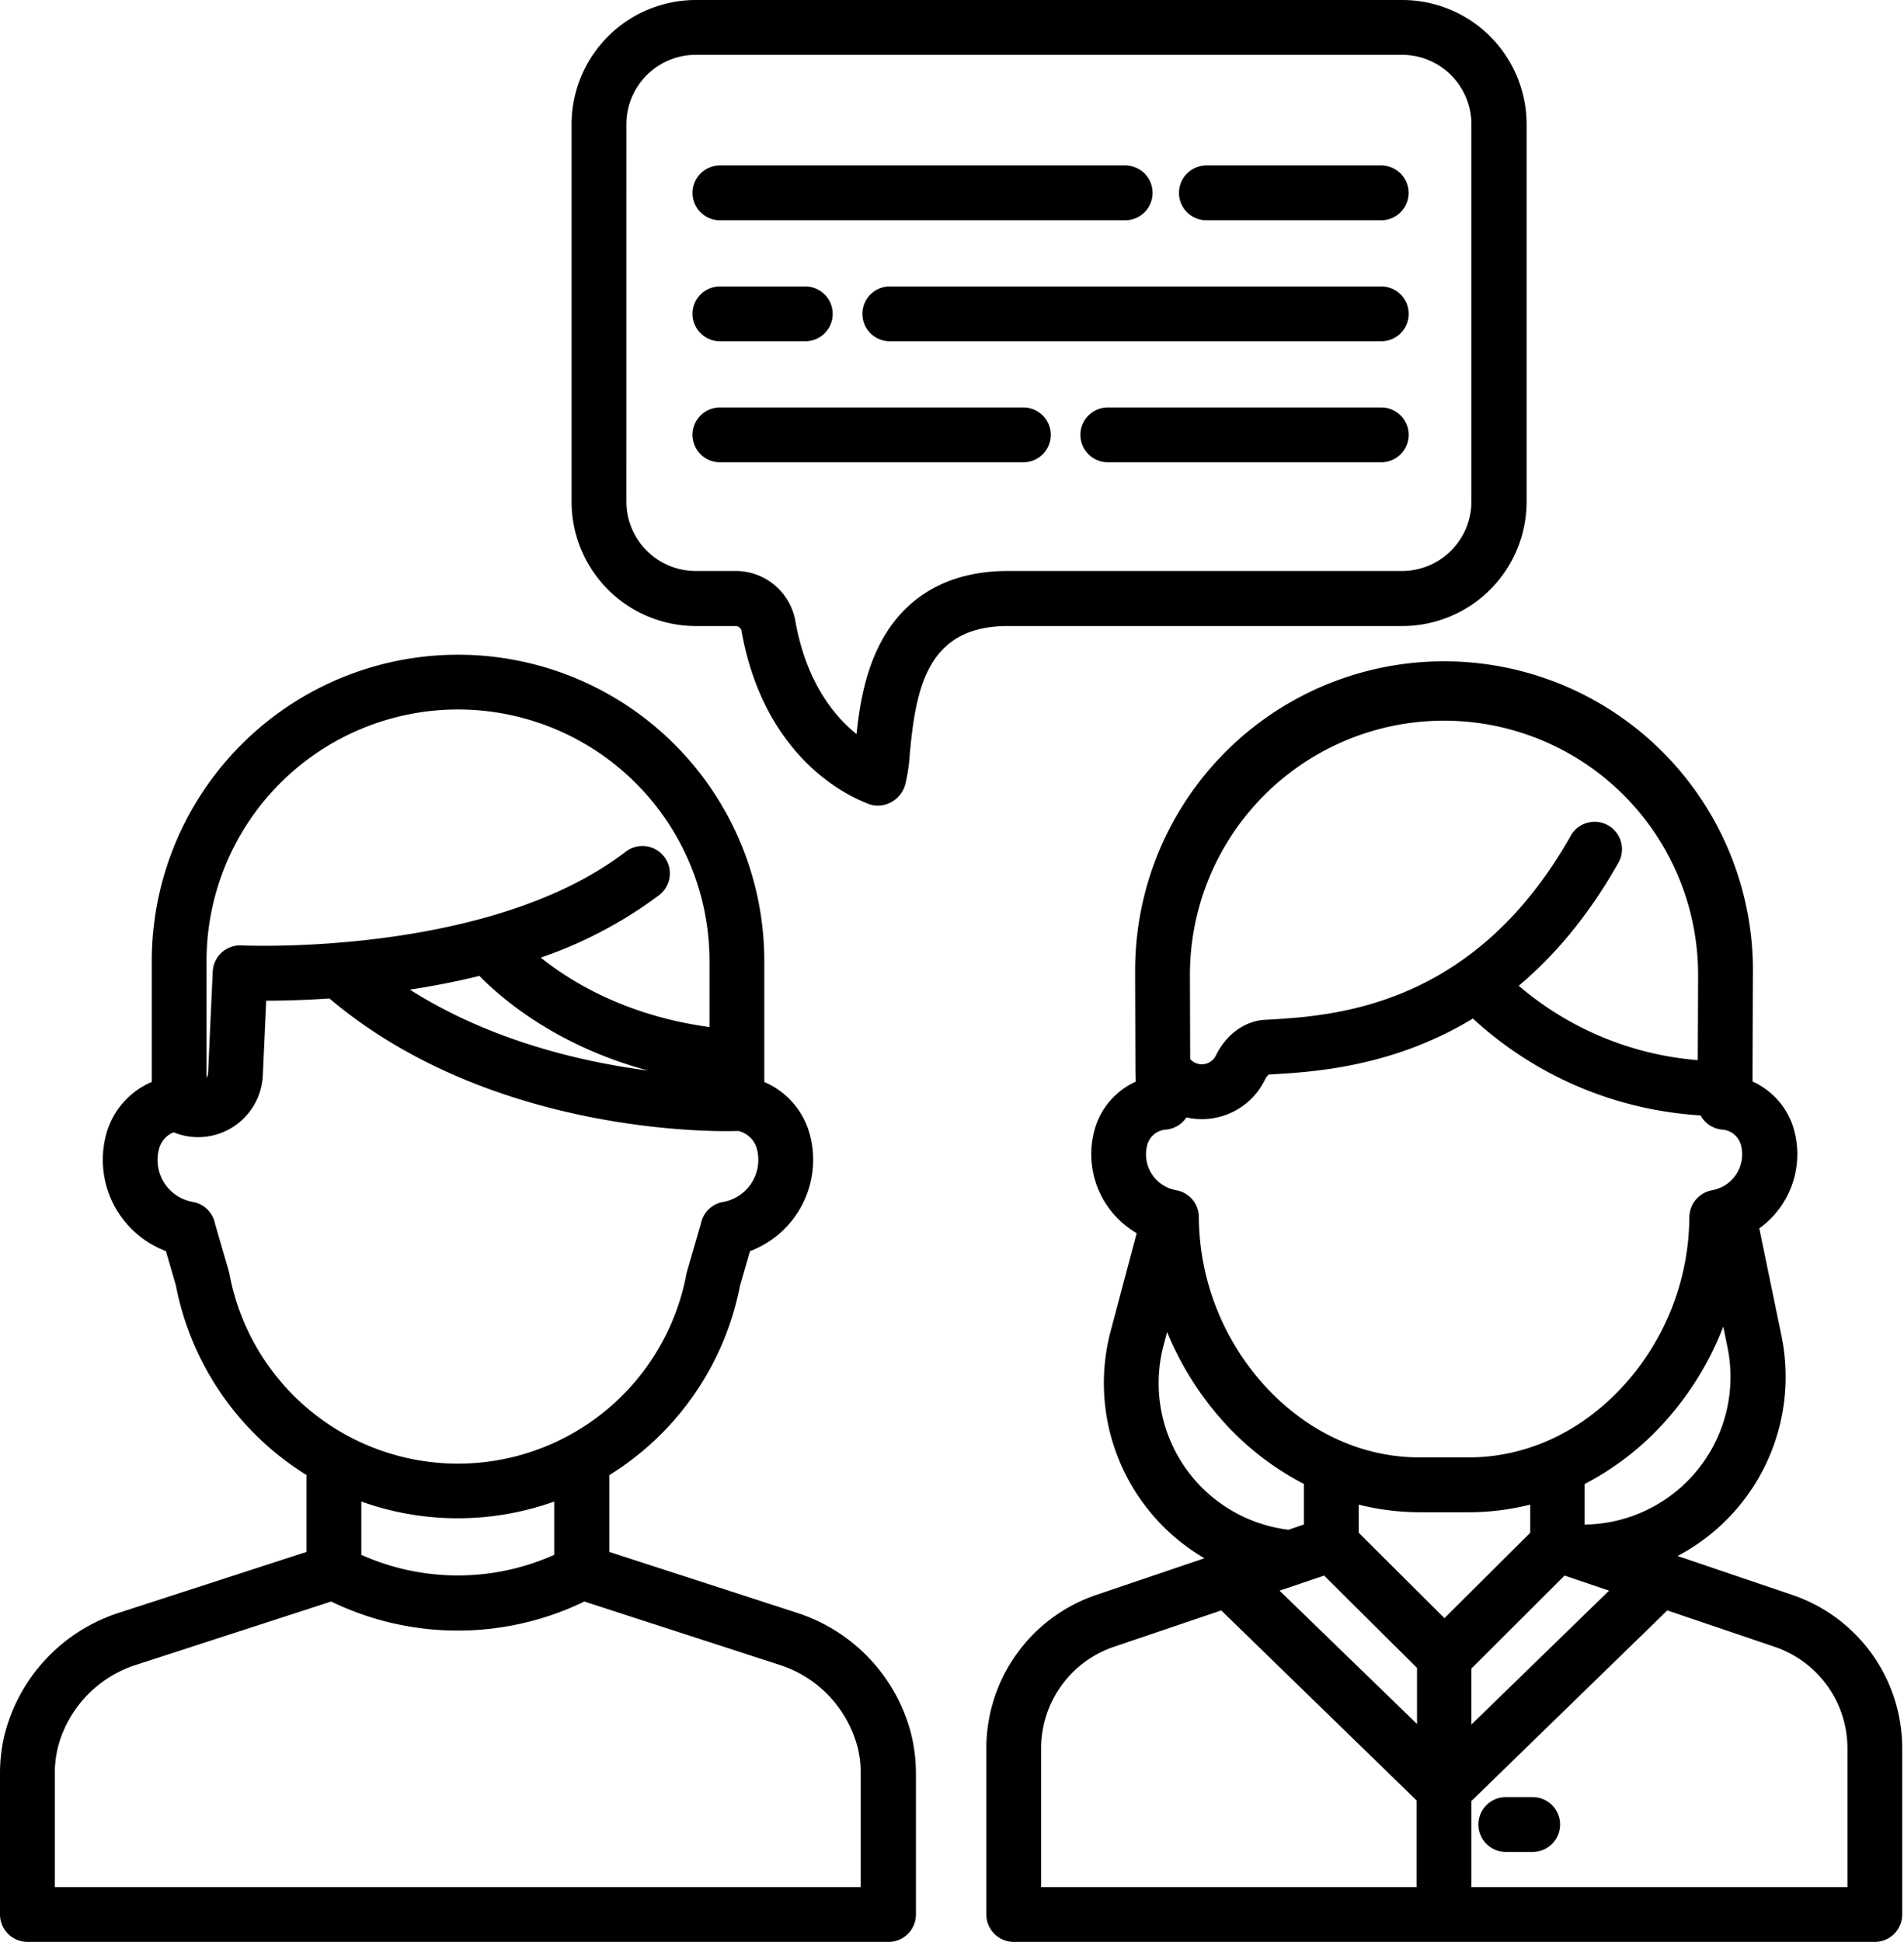 <svg xmlns="http://www.w3.org/2000/svg" width="51" height="52" viewBox="0 0 51 52">
    <path d="M1.468 47.512a2.936 2.936 0 0 1 .1-.791 3.16 3.16 0 0 1 2.101-2.15l5.201-1.688a7.783 7.783 0 0 0 6.783 0l5.2 1.687a3.159 3.159 0 0 1 2.132 2.27c.049.22.072.446.07.672v3.017H1.468zm13.377-7.306v1.427a6.327 6.327 0 0 1-5.167 0v-1.427a7.676 7.676 0 0 0 5.167 0zm-8.698-6.094a.73.73 0 0 0-.017-.07l-.37-1.274a.734.734 0 0 0-.595-.585 1.14 1.14 0 0 1-.911-1.4.657.657 0 0 1 .396-.463 1.735 1.735 0 0 0 2.39-1.526l.091-1.999c.422 0 1.005-.013 1.692-.06 4.44 3.752 10.675 3.56 10.943 3.548h.006c.251.056.449.25.507.501a1.145 1.145 0 0 1-.912 1.4.734.734 0 0 0-.594.584l-.37 1.275a.784.784 0 0 0-.017.07 6.227 6.227 0 0 1-12.24 0zm-.615-8.378a6.736 6.736 0 1 1 13.472 0v1.767c-2.205-.3-3.686-1.192-4.52-1.86a11.521 11.521 0 0 0 3.163-1.666.734.734 0 1 0-.893-1.165c-3.656 2.804-10.22 2.508-10.286 2.505a.734.734 0 0 0-.77.7l-.124 2.712a.26.26 0 0 1-.042.133zm7.309.397c.618.63 2.097 1.889 4.526 2.536-1.755-.227-4.216-.789-6.388-2.168.652-.1 1.272-.222 1.862-.368zM.734 51.997H23.8a.734.734 0 0 0 .734-.734v-3.75a4.383 4.383 0 0 0-.154-1.18 4.623 4.623 0 0 0-3.064-3.158l-4.993-1.62v-2.058a7.69 7.69 0 0 0 3.5-5.078l.266-.918a2.614 2.614 0 0 0 1.617-3.067 2.125 2.125 0 0 0-1.234-1.462v-3.238a8.203 8.203 0 0 0-16.406 0v3.236a2.124 2.124 0 0 0-1.237 1.464A2.614 2.614 0 0 0 4.444 33.5l.267.918a7.69 7.69 0 0 0 3.499 5.078v2.058l-4.992 1.62a4.623 4.623 0 0 0-3.11 3.332c-.074.33-.11.667-.108 1.005v3.75c0 .406.329.735.734.735z"/>
    <path d="M41.054 48.12h-.72a.734.734 0 0 0 0 1.468h.72a.734.734 0 0 0 0-1.468z"/>
    <path d="M45.485 26.125l-.009 2.262a8.415 8.415 0 0 1-4.796-1.992c.942-.791 1.857-1.854 2.666-3.286a.734.734 0 1 0-1.278-.722c-2.603 4.608-6.359 4.818-8.164 4.919l-.027.001c-.539.03-1.042.4-1.314.965a.418.418 0 0 1-.665.105l-.018-.017-.007-2.279a6.806 6.806 0 1 1 13.612.044zm1.151 4.548a.975.975 0 0 1-.779 1.197.744.744 0 0 0-.607.732 6.765 6.765 0 0 1-1.742 4.478c-1.133 1.254-2.615 1.944-4.171 1.944h-1.312c-1.556 0-3.037-.69-4.17-1.944a6.771 6.771 0 0 1-1.743-4.488.734.734 0 0 0-.607-.723.975.975 0 0 1-.779-1.197.558.558 0 0 1 .507-.425.733.733 0 0 0 .545-.327 1.88 1.88 0 0 0 2.105-1.011c.024-.053.059-.1.103-.138 1.17-.065 3.302-.186 5.466-1.498a9.881 9.881 0 0 0 6.1 2.593.733.733 0 0 0 .576.381c.245.015.45.188.508.426zm-4.154 10.149v.01l-.036-.012v-1.084a7.562 7.562 0 0 0 2.153-1.671 8.263 8.263 0 0 0 1.56-2.543l.111.543a3.955 3.955 0 0 1-3.788 4.757zm7.003 9.707H39.413v-2.305l5.247-5.103 2.876.975a2.869 2.869 0 0 1 1.949 2.718zm-21.597-3.715c0-1.23.783-2.324 1.948-2.718l2.876-.975 5.233 5.089v2.319H27.888zm13.1-5.772l-2.297 2.286-2.297-2.286v-.754a6.757 6.757 0 0 0 1.64.204h1.315c.552 0 1.103-.07 1.639-.204zm-5.52 1.146l2.488 2.474v1.5l-3.682-3.57zm7.632.404l-3.687 3.585v-1.5l2.495-2.489zm-11.93-6.577l.092-.348c.36.88.87 1.691 1.506 2.398a7.578 7.578 0 0 0 2.159 1.67v1.086l-.414.14a3.955 3.955 0 0 1-3.344-4.945zm-.765-9.932l.008 2.581v.017l.006.283a2 2 0 0 0-1.119 1.36 2.447 2.447 0 0 0 1.147 2.696l-.696 2.617a5.43 5.43 0 0 0 2.51 6.087l-2.896.982a4.335 4.335 0 0 0-2.945 4.108v4.449c0 .405.329.734.734.734h23.064a.734.734 0 0 0 .734-.734v-4.45a4.335 4.335 0 0 0-2.945-4.107l-3.072-1.042a5.424 5.424 0 0 0 2.783-5.896l-.594-2.876c.81-.583 1.185-1.6.948-2.569a2.001 2.001 0 0 0-1.13-1.364l.01-2.827a8.274 8.274 0 1 0-16.546-.049z"/>
    <path d="M16.778 3.326a1.86 1.86 0 0 1 1.859-1.858h18.917a1.86 1.86 0 0 1 1.859 1.858V13.43a1.86 1.86 0 0 1-1.859 1.859H26.992c-1.555 0-2.727.655-3.39 1.895-.442.823-.584 1.754-.66 2.471-.591-.474-1.348-1.384-1.64-3.038a1.622 1.622 0 0 0-1.61-1.328h-1.055a1.86 1.86 0 0 1-1.86-1.86zm1.86 13.437h1.055a.165.165 0 0 1 .166.117c.592 3.355 2.793 4.403 3.312 4.606a.747.747 0 0 0 .454.077c.31-.05.56-.282.63-.589.062-.265.1-.535.116-.808.167-1.793.494-3.403 2.626-3.403h10.566a3.331 3.331 0 0 0 3.328-3.328V3.327A3.331 3.331 0 0 0 37.563 0H18.637a3.331 3.331 0 0 0-3.327 3.327v10.108a3.331 3.331 0 0 0 3.327 3.328z"/>
    <path d="M36.998 7.67H23.834a.734.734 0 0 0 0 1.468h13.164a.734.734 0 0 0 0-1.468z"/>
    <path d="M19.284 9.138h2.286a.734.734 0 0 0 0-1.468h-2.286a.734.734 0 0 0 0 1.468z"/>
    <path d="M32.314 5.898h4.682a.734.734 0 1 0 0-1.468h-4.682a.734.734 0 1 0 0 1.468z"/>
    <path d="M19.284 5.898h10.855a.734.734 0 1 0 0-1.468H19.284a.734.734 0 1 0 0 1.468z"/>
    <path d="M36.998 10.91h-7.324a.734.734 0 0 0 0 1.468h7.324a.734.734 0 1 0 0-1.468z"/>
    <path d="M19.284 12.378h8.128a.734.734 0 1 0 0-1.468h-8.128a.734.734 0 0 0 0 1.468z"/>
</svg>